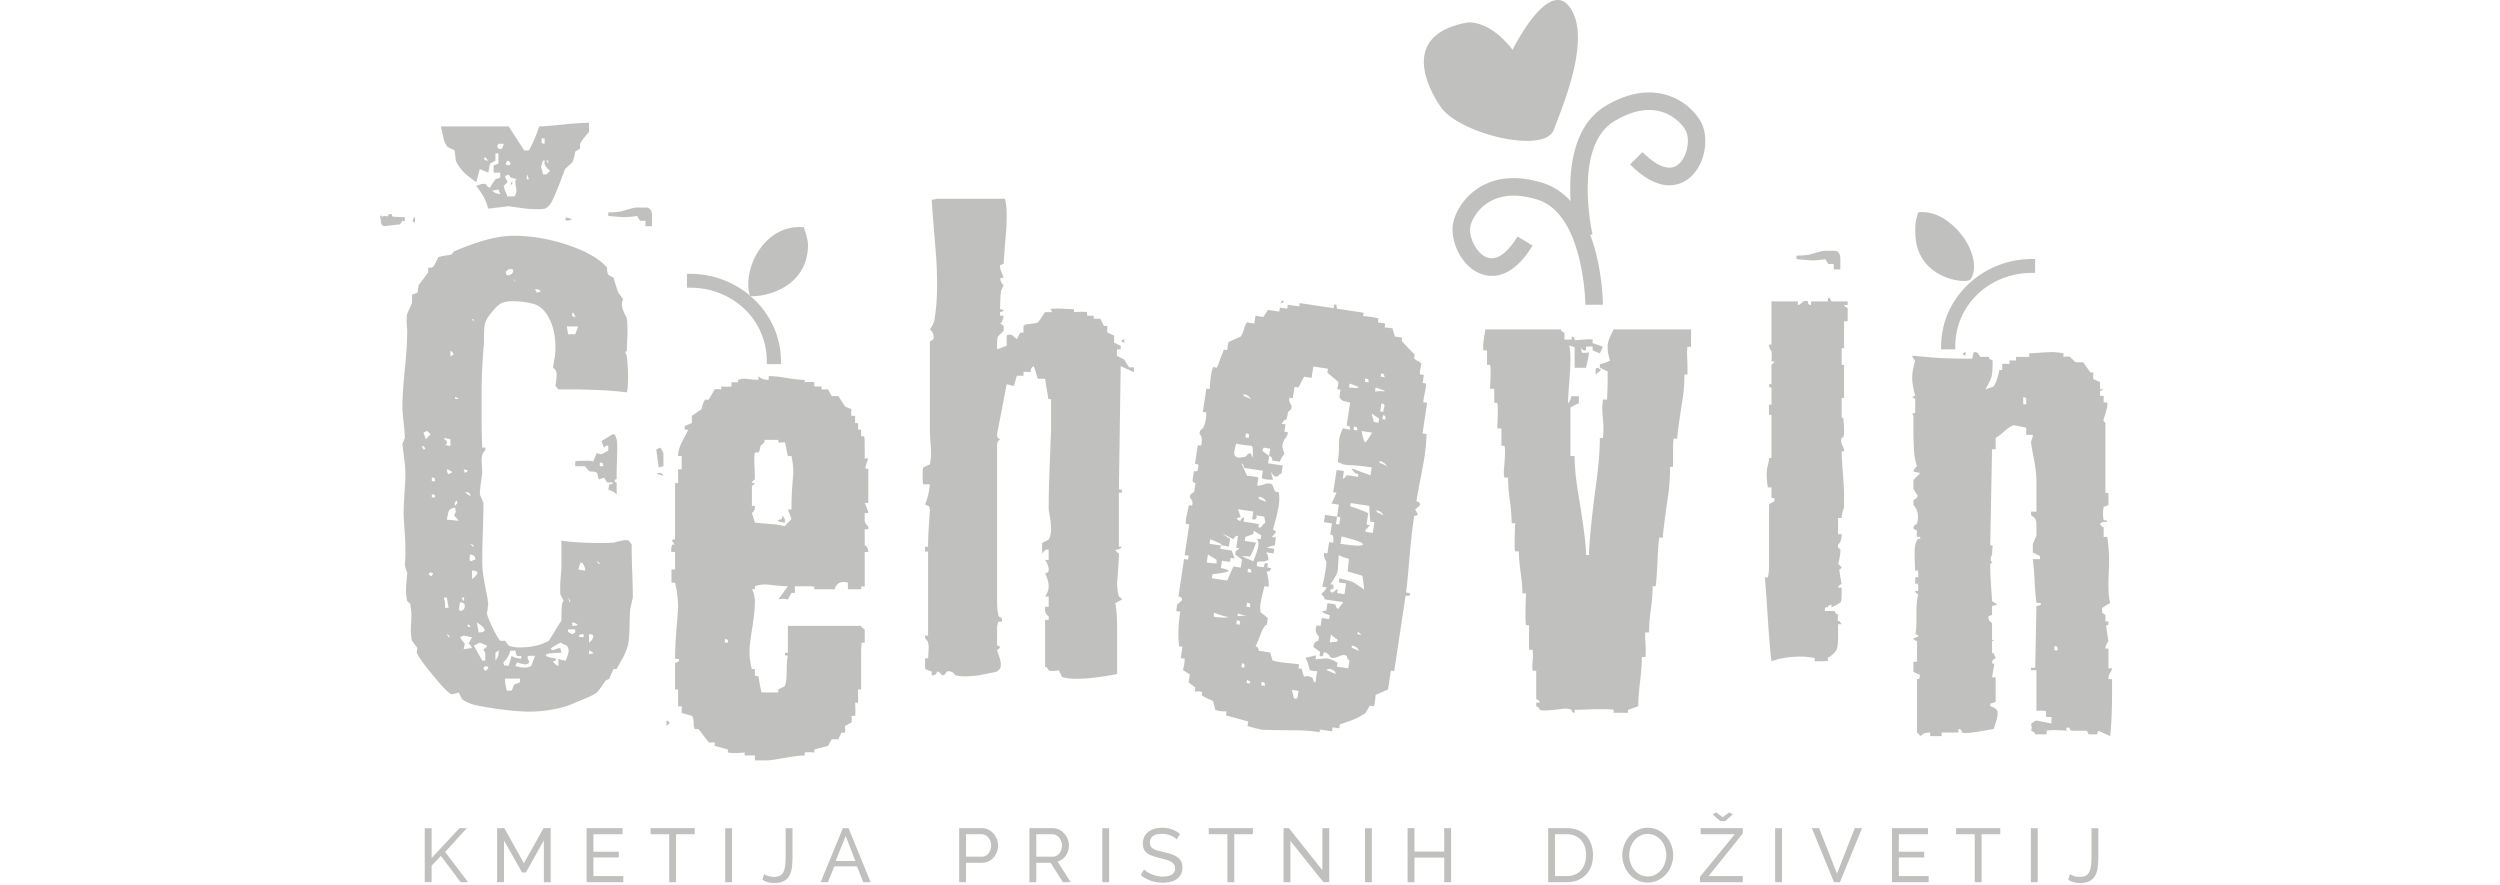 <svg width="240" viewBox="0 0 167 85" xmlns="http://www.w3.org/2000/svg" fill-rule="evenodd" clip-rule="evenodd" stroke-linejoin="round" stroke-miterlimit="2"><path d="M152.649 26.844s.855-.97-.08-3.069c-.65-1.459-2.647-3.681-4.924-3.384-.307.923-.289 1.477-.275 2.047.103 4.313 4.787 4.85 5.279 4.406M101.909 10.402s-5.193-6.854 2.479-8.247c2.4-.097 4.316 2.632 4.316 2.632s3.451-7.022 5.523-4.056c2.073 2.965-.703 9.415-1.566 11.736-.863 2.322-8.793.448-10.752-2.065M4.277 84.689v-5.181h.658v2.865l2.675-2.872h.708l-2.082 2.287 2.199 2.901h-.716l-1.885-2.521-.899.936v1.585h-.658zm11.433 0v-4.011l-1.725 3.076h-.372l-1.732-3.076v4.011h-.658v-5.188h.694l1.878 3.369 1.886-3.369h.687v5.188h-.658zm7.625-.584v.584h-3.522v-5.188h3.457v.585h-2.799v1.68h2.433v.549h-2.433v1.79h2.864zm6.858-4.019h-1.791v4.603h-.657v-4.603h-1.791v-.585h4.239v.585zm2.926-.578h.658v5.181h-.658v-5.181zm3.737 4.407c.097.068.229.129.395.183.165.053.353.08.562.08.249 0 .446-.044.592-.132a.83.83 0 00.333-.391c.075-.172.125-.386.15-.639.024-.253.036-.546.036-.877v-2.631h.658v2.631c.001.36-.017.72-.055 1.078-.027.289-.108.57-.241.829a1.314 1.314 0 01-.534.534c-.231.127-.544.19-.939.19-.438 0-.813-.107-1.125-.322l.168-.533zm5.425.774l2.134-5.188h.541l2.126 5.188h-.701l-.614-1.519h-2.178l-.606 1.519h-.702zm2.404-4.428l-.964 2.397h1.9l-.936-2.397zm10.895 4.428v-5.188h2.163c.229 0 .439.048.632.143.192.095.358.221.497.38.139.158.247.336.325.533.078.197.117.398.117.603 0 .422-.149.831-.42 1.155a1.515 1.515 0 01-.483.372 1.388 1.388 0 01-.624.139h-1.55v1.863h-.657zm.657-2.448h1.513a.806.806 0 00.65-.317c.078-.1.139-.216.183-.348.044-.134.067-.275.066-.416a1.165 1.165 0 00-.281-.767.903.903 0 00-.3-.227.839.839 0 00-.362-.08h-1.469v2.155zm6.088 2.448v-5.188h2.221c.229 0 .44.048.632.143.193.095.358.221.497.38.139.158.247.336.325.533.078.197.117.398.117.603.001.348-.102.689-.296.979-.094.135-.21.254-.343.351a1.367 1.367 0 01-.45.212l1.257 1.987h-.745l-1.184-1.863h-1.374v1.863h-.657zm.657-2.448h1.571c.137 0 .26-.029.369-.087a.887.887 0 00.282-.238c.078-.1.139-.215.182-.347.044-.131.066-.268.066-.409 0-.146-.025-.284-.077-.413a1.227 1.227 0 00-.204-.343.924.924 0 00-.3-.234.798.798 0 00-.362-.084h-1.527v2.155zm6.336-2.733h.658v5.181h-.658v-5.181zm7.153 1.082a1.051 1.051 0 00-.234-.197 2.26 2.26 0 00-1.177-.344c-.404 0-.7.076-.887.227a.754.754 0 00-.282.621.682.682 0 00.081.351c.061.1.148.182.252.237.114.066.257.123.427.172.171.049.373.1.607.153.268.059.51.126.727.201.217.076.402.17.555.282.154.112.271.248.351.409.08.161.121.358.121.592 0 .248-.049.464-.147.646-.097.183-.23.334-.398.454-.18.124-.382.213-.595.263a3.173 3.173 0 01-.746.084c-.399 0-.778-.062-1.136-.187a3.208 3.208 0 01-.976-.544l.315-.555c.078.082.179.165.303.248.124.083.265.157.424.223.158.066.328.119.511.161.183.041.374.062.574.062.37 0 .657-.066.862-.198.205-.131.307-.328.307-.591a.658.658 0 00-.099-.37.832.832 0 00-.288-.259 2.182 2.182 0 00-.472-.194c-.187-.056-.4-.113-.639-.171a6.657 6.657 0 01-.694-.205 1.904 1.904 0 01-.501-.263.999.999 0 01-.303-.373 1.237 1.237 0 01-.102-.526c0-.248.046-.467.138-.657a1.38 1.38 0 01.388-.483c.165-.131.363-.23.592-.296.229-.065.477-.098.745-.098.351 0 .667.053.95.16.283.108.533.251.753.432l-.307.533zm7.306-.504h-1.79v4.603h-.658v-4.603h-1.79v-.585h4.238v.585zm3.602.643v3.96h-.658v-5.188h.512l3.215 4.041v-4.034h.658v5.181h-.556l-3.171-3.96zm7.16-1.221h.658v5.181h-.658v-5.181zm8.264-.007v5.188h-.658v-2.36h-2.857v2.36h-.658v-5.188h.658v2.244h2.857v-2.244h.658zm9.321 5.188v-5.188h1.798c.414 0 .778.068 1.092.205.314.136.576.321.786.555.209.234.366.508.471.822.105.314.157.649.157 1.005 0 .395-.058.751-.175 1.071a2.31 2.31 0 01-.504.818 2.265 2.265 0 01-.793.526c-.31.124-.654.186-1.034.186h-1.798zm3.639-2.601c0-.292-.04-.561-.12-.807a1.656 1.656 0 00-.939-1.045c-.229-.1-.49-.15-.782-.15h-1.14v4.019h1.14c.297 0 .561-.051.793-.154.231-.102.423-.243.577-.423.153-.181.27-.394.351-.64.08-.246.12-.513.12-.8zm5.918 2.638c-.365 0-.698-.074-.997-.223a2.45 2.45 0 01-.771-.592 2.686 2.686 0 01-.497-.844 2.781 2.781 0 01-.176-.972c0-.346.063-.677.187-.993.124-.317.296-.597.515-.841.219-.243.479-.437.778-.581.3-.144.625-.215.976-.215.365 0 .696.076.994.23.297.153.553.354.767.603.214.248.38.529.497.844a2.73 2.73 0 01-.011 1.954 2.723 2.723 0 01-.512.837c-.217.241-.48.438-.774.577-.3.144-.625.216-.976.216zm-1.776-2.631c0 .263.043.518.128.764.086.246.206.464.362.654s.343.341.563.453c.219.112.463.168.73.168.278 0 .527-.06.746-.179.219-.119.405-.275.559-.468.153-.192.27-.41.351-.654a2.344 2.344 0 00-.008-1.501 2.01 2.01 0 00-.365-.651 1.818 1.818 0 00-.563-.449 1.528 1.528 0 00-.72-.168c-.277 0-.526.058-.745.175a1.803 1.803 0 00-.559.461c-.153.19-.272.406-.354.65a2.298 2.298 0 00-.125.745zm8.353-4.099l.621.46.621-.46.351.175-.738.658h-.468l-.738-.658.351-.175zm-1.564 6.182l3.347-4.092h-3.281v-.585h4.048v.512l-3.288 4.092h3.288v.584h-4.114v-.511zm7.22-4.67h.658v5.181h-.658v-5.181zm4.219-.007l1.717 4.363 1.71-4.363h.695l-2.12 5.188h-.57l-2.126-5.188h.694zm10.519 4.604v.584h-3.523v-5.188h3.457v.585h-2.799v1.68h2.433v.549h-2.433v1.79h2.865zm6.872-4.019h-1.791v4.603h-.657v-4.603h-1.791v-.585h4.239v.585zm2.94-.578h.658v5.181h-.658v-5.181zm3.752 4.407c.097.068.229.129.394.183.166.053.354.08.563.08.249 0 .446-.044.592-.132a.823.823 0 00.332-.391c.076-.172.126-.386.15-.639.025-.253.037-.546.037-.877v-2.631h.657v2.631c0 .395-.018.754-.054 1.078-.027.289-.108.57-.241.829a1.326 1.326 0 01-.534.534c-.231.127-.544.19-.939.19-.438 0-.814-.107-1.125-.322l.168-.533zM27.48 69.64v-.46c.189.038.287.114.287.23-.078.153-.174.23-.287.23m-.289-23.964c-.385-.114-.596-.172-.635-.172a.65.65 0 01.174-.115c.23 0 .383.096.461.287m0-.921l-.461.115-.23-1.728.403-.174.288.52v1.267zm-1.094-23.042h-.635v-.519h-.517l-.289-.46c-.5.077-.942.114-1.324.114l-1.44-.114v-.346c.574 0 1.016-.039 1.324-.115.116-.038.346-.106.692-.202.345-.095.554-.145.633-.145h1.095c.305.077.461.347.461.808v.979zm-4.609 23.042c-.078-.037-.115-.116-.115-.231 0-.076-.096-.114-.289-.114v.345h.404zm-.518 9.389c.037 0 .076-.019.114-.057-.153-.153-.25-.23-.288-.23l.174.287zm-.924 8.642c.118 0 .251-.019.405-.057-.037-.115-.172-.212-.405-.289v.346zm0-1.094c.27-.193.405-.406.405-.635 0-.114-.135-.173-.405-.173v.808zm-.517-.52V61c0-.116-.057-.154-.172-.116-.193.039-.289.097-.289.173 0 .079.153.115.461.115m.115-6.393c.039-.037.039-.135 0-.287-.115-.308-.211-.461-.287-.461-.078 0-.115-.02-.115-.059l-.231.691c.192.039.403.079.633.116m3.054-7.317c-.193-.191-.46-.344-.806-.462l.113-.517h.174c.115 0 .155-.058.115-.173h-.519l-.287-.461a4.316 4.316 0 01-.518.174c-.078-.385-.136-.596-.174-.634a.707.707 0 00-.402-.116.796.796 0 01-.348-.058l-.402-.46h-.922v-.461c.115-.038.365-.057.75-.057h.633c.076 0 .192.019.346.057l.345-.806c.153.077.309.115.461.115l.635-.347v-.46c-.078-.037-.174-.019-.289.058l-.115.114a4.205 4.205 0 01-.231-.633l1.037-.634h.231l.173.461c.038.116.057.404.057.865 0 .192-.009.595-.029 1.21-.014.384-.023.768-.028 1.152v.575c-.038.077-.097.097-.173.059v.229c.037.038.096.058.173.058v1.152zm-4.263 12.616c.152 0 .326-.018.518-.057-.039-.115-.211-.211-.518-.288v.345zm.287-29.724a.673.673 0 01-.115-.232.66.66 0 00-.172-.114v.346c.037 0 .152.039.346.114-.039-.038-.059-.075-.059-.114m0 30.07h-.689v.23c.037.039.172.115.402.23.152-.076.25-.133.287-.173v-.287zm-.517-2.594c0-.037.019-.075.056-.114a1.374 1.374 0 00-.228-.346l.172.46zm.806-26.498h-1.095l.117.749h.689l.289-.749zM17.916 61.98l-.633-.288c-.538.307-.846.499-.922.575a.828.828 0 00.23.173c.116-.075.192-.116.231-.116.191-.077.345-.115.461-.115l.115.461c-1 0-1.498.077-1.498.232 0 .113.365.229 1.096.345h-.174c.076.077.076.134 0 .172a.534.534 0 01-.231.058c.076.192.25.346.519.462v-.692c.307.115.538.172.691.172.191-.422.288-.749.288-.979 0-.116-.056-.269-.173-.46m-2.879-33.873c.115-.037.229-.076.345-.115 0-.153-.173-.231-.519-.231l.174.346zm-.174 34.851h-.633c-.115.078-.115.212 0 .404.115.192.057.327-.174.403-.113.039-.422-.02-.922-.172l-.172.346.461.114c.577.077.941.02 1.095-.173.151-.384.269-.691.345-.922M12.962 27.07c-.039-.153-.097-.232-.171-.232l.171.232zm-.461-.692c.231-.152.307-.306.231-.46-.039-.115-.174-.134-.403-.057-.23.115-.308.269-.23.461.037.115.172.133.402.056m.922 39.116v-.347h-1.441c0 .386.059.768.174 1.153h.461c.076-.154.115-.25.115-.288.076-.191.152-.308.23-.347.16-.04.314-.097.461-.171m.116-2.247v-.289c-.194.039-.328.039-.405 0-.037-.037-.076-.134-.113-.288 0-.038-.021-.114-.059-.23-.269.039-.421.039-.461 0a2.225 2.225 0 01-.691 1.153c.038.115.076.211.115.287.076 0 .211.019.404.059l.288-.981c.152.116.345.193.576.231.076 0 .191.019.346.058m-2.478.172c.077-.076.173-.249.288-.517 0-.155.02-.308.058-.462a1.355 1.355 0 00-.346.23v.749zm-.979.98c.191-.076.289-.211.289-.404a.669.669 0 01-.289-.056c-.116.114-.172.191-.172.229a.865.865 0 00.172.231m-.633-3.688c.383 0 .576-.075.576-.23 0-.114-.115-.269-.346-.46a2.959 2.959 0 01-.404-.288l.174.978zm.804 1.269l-.689-.288-.576.288.806 1.439h.288v-.749a1.332 1.332 0 01-.172-.346c.076-.037.172-.094.287-.172 0-.038.019-.095.056-.172m-1.437-6.395c.114-.077.191-.133.228-.174.192-.191.29-.325.29-.403 0-.151-.174-.229-.518-.229v.806zm.172-24.655c-.039-.038-.039-.116 0-.23 0-.039-.058-.059-.172-.059l.172.289zm0 21.601c0-.192-.115-.287-.346-.287l.346.287zm.115 1.211c.076-.269-.078-.442-.461-.52-.077.385-.077.598 0 .635h.346c-.078 0-.137-.019-.172-.059l.287-.056zm-.635 6.451h.174c0-.153-.096-.23-.287-.23l.113.23zm0-2.477l-.113-.346.113.346zm.174-10.08c.037-.269-.135-.404-.519-.404l.519.404zm-.519-2.247c.154-.039.25-.116.289-.231a5.069 5.069 0 01-.405-.116l.116.347m-.116 12.327c.039-.152.059-.249.059-.287-.039-.076-.115-.097-.231-.059.038.116.096.231.172.346m.809 4.493c-.156-.306-.27-.441-.348-.403l.348-.634A8.312 8.312 0 018.007 61a1.385 1.385 0 01-.344.172c.115.194.268.404.46.634l-.116.518.809-.115zm-.981-3.571c.192-.115.288-.268.288-.461 0-.229-.153-.347-.46-.347l-.115.635c.037.154.133.212.287.173m-.287-20.334a20.71 20.71 0 01-.345-.231v.231h.345zm-.232 9.734c-.113.155-.172.25-.172.289 0 .076.02.153.059.23.113-.154.191-.249.228-.288a12.424 12.424 0 00-.115-.231M6.74 34.212c.076-.037.174-.093.289-.172-.039-.192-.135-.306-.289-.345v.517zm-.172 26.96c.039 0 .076-.018.115-.056-.115-.155-.211-.232-.289-.232l.174.288zm.98-11.175l-.461-.519c.116-.191.172-.324.172-.402a1.051 1.051 0 01-.056-.347c-.387.039-.606.193-.664.462-.057.269-.106.5-.145.691l1.154.115zm-.98-4.493c.115-.038.23-.096.346-.173-.116-.116-.289-.211-.52-.289.039.308.096.462.174.462m0 12.846l-.174-.98h-.287l.115.46v.52h.346zm.172-15.554v-.634a22.03 22.03 0 01-.633-.114c.038.114.135.211.287.287v.288h-.172c.08.081.18.14.289.173h.229zM5.3 47.751c-.039-.039-.056-.096-.056-.173 0-.077-.098-.116-.289-.116v.289H5.3zm0-1.556c-.039-.037-.056-.116-.056-.231 0-.076-.098-.115-.289-.115v.346H5.3zm-.345 9.102c.077-.153.115-.249.115-.289a.515.515 0 01-.231-.057c-.115.039-.171.097-.171.173 0 .077.094.134.287.173m-.116-13.596l-.345-.344c-.116.076-.23.134-.346.172l.23.633.461-.461zm-.691 1.441c.116 0 .174-.02.174-.058-.039-.153-.154-.25-.346-.288l.172.346zm-.807-21.775l-.229-.116c.036-.23.114-.365.229-.403v.519zM24.253 57.37l-.23.98c-.039.231-.068.826-.088 1.785-.019.96-.085 1.623-.199 1.987-.118.37-.273.727-.463 1.067-.307.538-.498.884-.575 1.036h-.288c-.155.309-.287.616-.405.922a4.016 4.016 0 00-.402.231c-.346.537-.615.903-.807 1.094-.191.154-.49.316-.892.49-.403.172-.758.317-1.067.433-.613.308-1.334.537-2.16.69-.826.155-1.603.231-2.332.231-.461 0-.988-.03-1.585-.086a40.344 40.344 0 01-1.699-.201 37.407 37.407 0 01-1.699-.289c-.596-.116-1.105-.326-1.527-.635l-.287-.633c-.345.115-.578.174-.691.174-.232-.039-.799-.607-1.701-1.7-.903-1.095-1.432-1.815-1.584-2.16-.076-.078-.076-.269 0-.577l-.518-.69c-.078-.307-.115-.711-.115-1.21.032-.441.052-.883.059-1.325 0-.153-.041-.499-.118-1.036l-.287-.232a4.844 4.844 0 01-.115-.921c0-.346.02-.729.058-1.152.038-.423.057-.653.057-.692-.078-.153-.115-.249-.115-.288-.078-.23-.115-.403-.115-.519.037-.23.058-.595.058-1.094 0-.576-.021-1.161-.058-1.756-.039-.595-.078-1.201-.115-1.816 0-.537.029-1.267.086-2.189.058-.921.087-1.401.087-1.44 0-.576-.021-1.017-.058-1.325l-.231-1.901.231-.575c0-.306-.039-.807-.115-1.499-.079-.691-.116-1.171-.116-1.439 0-.922.077-2.132.231-3.63.152-1.497.23-2.745.23-3.744a11.473 11.473 0 01-.057-.98c0-.306.018-.518.057-.634l.461-1.037v-.805l.518-.173c.038-.231.076-.48.117-.749.305-.384.612-.786.92-1.21v-.461h.346c.115-.038.24-.201.375-.488.132-.289.22-.453.259-.491.153-.076.373-.134.662-.173.205-.02.408-.059.606-.116l.23-.287c.998-.423 1.881-.75 2.649-.98 1.152-.346 2.17-.519 3.055-.519 1.727 0 3.474.299 5.242.894 1.764.596 3.013 1.317 3.742 2.16 0 .308.039.539.117.691l.518.288c.152.577.307 1.058.461 1.441l.461.635a.782.782 0 00-.116.575c0 .153.057.365.172.634.078.193.174.384.289.576.037.229.059.614.059 1.151 0 .346-.012.691-.031 1.038-.019.345-.028.672-.028.979a.692.692 0 00-.174.115c.116.076.193.385.233.921.037.539.056 1 .056 1.384 0 .806-.039 1.324-.115 1.554a31.481 31.481 0 00-2.91-.23 89.678 89.678 0 00-1.871-.058H17.11l-.288-.345c.076-.5.115-.883.115-1.152 0-.23-.115-.422-.346-.576.039-.308.086-.606.145-.893.056-.288.086-.643.086-1.066 0-1.074-.201-2.007-.605-2.795-.403-.785-.942-1.256-1.612-1.411a8.503 8.503 0 00-1.873-.23c-.385 0-.711.049-.979.145-.269.096-.597.373-.98.835-.385.461-.615.826-.691 1.094-.078.269-.116.691-.116 1.268v.806c-.039.23-.056.403-.056.518a50.036 50.036 0 00-.174 4.206v2.563c0 .864.019 1.738.058 2.62h.288v.288c-.231.155-.346.482-.346.981.039.538.058.921.058 1.152 0 .038-.039.326-.115.863-.078.539-.115.942-.115 1.21l.346.807c0 .73-.02 1.671-.059 2.823a86.35 86.35 0 00-.057 2.88c0 .461.047.97.143 1.526.098.557.184 1.029.26 1.412.076.384.135.729.174 1.038-.039.267-.059.46-.059.575a1.656 1.656 0 00-.059.403c.04.232.223.683.549 1.354.326.673.567 1.086.721 1.239h.459l.347.461c.305.114.653.172 1.036.172.615 0 1.153-.058 1.615-.172a5.03 5.03 0 001.209-.461l1.209-1.96c0-.421.01-.835.029-1.237.018-.404.086-.606.201-.606l-.345-.69v-1.038l.115-1.496v-2.593c.461.077 1.037.134 1.728.172.692.039 1.344.056 1.958.056.691 0 1.171-.017 1.441-.056.145-.066.302-.106.461-.116.422-.114.71-.133.864-.056l.288.345c0 .769.018 1.67.058 2.707.036 1.037.057 1.844.057 2.419M2.363 20.848v.346c-.039.04-.115.04-.231 0l-.23.345-1.555.174c-.193-.077-.289-.268-.289-.576 0-.191.096-.326.289-.403.922.077 1.592.114 2.016.114m46.511 29.327l-.117.346.117-.346m-10.023 0c-.424-.037-.655-.115-.692-.229a4.73 4.73 0 01.402-.117c0-.191.04-.289.116-.289a.704.704 0 00.174.289v.346zm.632-.346l-.345-.922h.345c0-.766.02-1.42.057-1.958.039-.537.078-1.037.117-1.499 0-.575-.058-1.131-.174-1.67h-.345a10.437 10.437 0 01-.116-.518 6.487 6.487 0 00-.171-.806c-.346.038-.557.038-.635 0v-.23h-1.324v.23c-.155.115-.288.25-.403.404 0 .192-.058.384-.174.576h-.345c-.039.192-.057.499-.057.921.037.769.057 1.325.057 1.671a.512.512 0 00-.288.345h.288c-.039.078-.135.173-.288.287v1.903h.288c.037.268-.057.499-.288.691l.288.921c.843.076 1.412.125 1.699.144a8.02 8.02 0 011.182.202c.076-.116.287-.346.632-.692m-6.105 11.867v-.115c.037-.154-.059-.23-.289-.23v.345h.289zm13.478-8.699h-.343v3.28c-.048.04-.141.04-.278 0-.047.04-.068.137-.068.292h-1.268v-.634c-.539-.152-.921-.037-1.152.345-.039.041-.078.136-.117.289h-1.957v-.24c-.115-.031-.326-.049-.633-.049h-1.211c-.039.08-.039.289 0 .635h-.346l-.345.633c-.422-.076-.731-.076-.922 0l.922-1.268c-.268 0-.682-.028-1.239-.085a29.566 29.566 0 00-.892-.086 2.978 2.978 0 00-1.037.171v.289h-.288c.192.346.288.768.288 1.268 0 .537-.086 1.363-.26 2.477-.172 1.113-.259 1.823-.259 2.132 0 .691.077 1.286.231 1.785h.288v.633l.345.058c.077.538.174 1.057.289 1.556h1.612v-.288l.345-.173c.04 0 .135-.058.29-.173.115-.268.171-.749.171-1.44 0-.692.039-1.172.116-1.44a1.874 1.874 0 00-.287-.059v-.23h.287v-2.591h7.029c0 .076.115.192.346.345v1.267h-.289c-.039.231-.057.576-.057 1.038v3.456h-.289v1.266h-.287c.037.576.037 1 0 1.268h-.346c.037.308.037.517 0 .635l-.635.344c.039.269.039.482 0 .634h-.345l-.287.634h-.634l-.347.634-1.324.345v.288c-.424-.038-.731-.038-.922 0v.289c-.423 0-1.076.079-1.959.237-.883.159-1.459.237-1.727.237H35.97v-.474h-.981v-.289c-.728.078-1.265.078-1.611 0v-.288l-1.268-.345v-.345c-.345.037-.537.037-.576 0l-.98-1.269h-.346c-.076-.114-.113-.288-.113-.517 0-.383-.059-.634-.174-.75l-.979-.287v-.634h-.345V66.19h-.289v-2.535c.192-.076.308-.134.345-.173.078-.077.059-.153-.056-.23h-.289c0-.768.032-1.556.095-2.362.065-.806.129-1.632.194-2.477 0-.843-.097-1.671-.289-2.478h-.345v-1.266h.345v-1.672h-.345c-.038-.113-.038-.265 0-.457.038-.265.153-.342.345-.227-.192-.228-.288-.381-.288-.458.077-.037.173-.076.288-.114v-5.368h.289v-1.324h.345V43.78h-.345c0-.421.134-.892.403-1.411.269-.517.461-.893.575-1.123h-.346v-.345l.692-.289v-.691l.922-.633c.076-.384.192-.692.345-.922h.346l.576-.98c.077-.037.288-.037.634 0v-.287c.423.038.749.038.98 0v-.404h.632v-.23a1.98 1.98 0 01.633-.116c.615.078 1.057.116 1.326.116v-.359c.219.239.543.359.979.359v-.359c.461 0 1.037.059 1.728.178.692.122 1.268.181 1.729.181v.23c.461-.038.768-.038.922 0v.404h.691v.287h.633l.347.635h.634l.632.978c.039.039.155.098.346.173.037 0 .135.04.289.116-.039.308-.039.518 0 .633h.346v.691h.287v.634h.289v.634h.287c.039.149.059.412.059.785v1.346h.343c-.191.506-.287.818-.287.935.076.04.172.058.287.058v3.271h-.343c.228.537.343.864.343.979h-.343v.748a.71.71 0 00.343.519v.289h-.343v1.514c.228.15.343.374.343.673m24.577-20.094a2.49 2.49 0 01-.289-.116c.039-.115.135-.191.289-.231v.347zm.922 2.822l-1.268-.575-.174 11.808c.155.038.25.057.29.057v.289h-.29v5.185h.29c-.116.192-.327.287-.633.287.075.155.191.27.343.347 0 .384-.017.825-.056 1.324-.039.499-.078.999-.115 1.498 0 .46.056.903.171 1.324.194.116.29.212.29.287l-.633.348c.067.384.113.768.136 1.151.024.384.036.865.036 1.441v4.205c-.309.077-.873.173-1.7.287-.826.116-1.566.174-2.218.174-.577 0-1.037-.058-1.381-.174l-.289-.633c-.461.076-.787.076-.981 0-.076-.191-.191-.306-.344-.346v-4.493h.344v-.345c-.267-.153-.383-.462-.344-.921h.344v-.981h-.344c.231-.345.344-.672.344-.978 0-.346-.113-.769-.344-1.269.231 0 .344-.114.344-.345 0-.152-.049-.345-.146-.577a2.864 2.864 0 00-.198-.344h.344v-.98c-.152-.038-.267-.019-.344.058l-.289.289v-.981l.633-.346c.155-.306.233-.632.233-.978 0-.307-.028-.625-.078-.951-.051-.326-.104-.642-.155-.95 0-1.154.028-2.39.078-3.715l.155-4.004v-2.88h-.262a664.58 664.58 0 01-.315-1.959h-.709c-.171-.614-.3-1.017-.386-1.209-.192.114-.287.268-.287.459v.116c-.346-.038-.577-.038-.692 0v.346h-.635l-.287.978a4.415 4.415 0 01-.691-.171c-.309 1.612-.615 3.208-.922 4.78 0 .193.031.327.096.404l.191.114c-.191.117-.287.309-.287.578v15.091c0 .461.051.903.154 1.326.067.039.135.077.205.114.106.078.139.213.102.404h-.346l-.115.461v1.785l.287.173c0 .078-.095.174-.287.289 0 .037.076.278.231.72.152.441.171.797.056 1.065l-.287.288c-.5.116-1.019.222-1.556.318a8.486 8.486 0 01-1.44.142c-.461 0-.807-.037-1.037-.114-.039-.038-.057-.077-.057-.115-.23-.231-.48-.307-.75-.231-.114.269-.268.384-.46.346-.154-.23-.307-.346-.462-.346a.44.44 0 00-.056.174.434.434 0 01-.461.172v-.346c-.346-.115-.557-.211-.635-.288v-.98h.289c.031-.364.05-.729.057-1.094 0-.384-.114-.651-.346-.806v-.289h.289v-8.064h-.289v-.46h.289c0-.566.02-1.141.057-1.724l.115-1.723c0-.265-.037-.415-.115-.453a1.524 1.524 0 01-.346-.17c.232-.529.385-1.167.461-1.921h-.633c-.037-.077-.058-.272-.058-.581v-.466c0-.309.021-.502.058-.58l.633-.29c.078-.388.115-.738.115-1.045 0-.234-.018-.601-.056-1.105-.039-.502-.059-.87-.059-1.103v-8.539l.348-.233c.037-.455-.078-.759-.348-.913.309-.458.463-.838.463-1.143.152-.875.228-1.884.228-3.028 0-1.14-.038-2.188-.115-3.14-.267-3.274-.402-4.988-.402-5.141.152-.037.25-.057.289-.057a.99.99 0 00.228-.057h6.511c.114.423.173.921.173 1.498 0 .653-.02 1.208-.059 1.67-.154 1.843-.228 2.861-.228 3.054l-.348.172c-.038.193.078.576.348 1.153l-.348.114c.078.346.194.557.348.635l-.174.345c-.078.154-.127.461-.144.921-.017.345-.027.691-.03 1.037.231.039.348.097.348.173l-.348.116v.345h.348l-.174.633a.448.448 0 01-.174.058c.115.116.231.212.348.289v.46c-.31.308-.483.48-.52.519-.078.076-.115.327-.115.749v.517c.307-.113.613-.23.922-.345v-.978a.515.515 0 01.575 0c.116.115.249.229.403.344l.174-.344c0-.038.057-.134.172-.288h.289v-.634c.121-.116.334-.182.639-.202.307-.019.56-.067.764-.145l.671-.978h.692l-.174-.289c.153-.037.424-.057.807-.057.691.038 1.172.057 1.441.057v.289c.611-.04 1.035-.04 1.266 0v.345h.634v.288h.633l.346.692h.346c-.039.345-.039.556 0 .634l.633.288v.691l.634.287v.345h-.345c-.039.308-.039.519 0 .635l.691.345c.152.27.307.519.461.749h.461v.461zm21.848 25.224l-.345-.312-.039.254.384.058zm2.12-11.462c-.133-.28-.369-.447-.709-.498.02.075.053.146.099.21.085.014.288.108.61.288m-2.351 12.999c-.17-.331-.407-.497-.71-.501-.013.087-.002.154.034.203.121.062.345.16.676.298m2.671-17.729c-.175-.287-.412-.454-.71-.498-.012.084-.001.152.037.201.127.018.351.12.673.297m-.111-4.467c-.037-.048-.049-.115-.035-.201.018-.128-.059-.205-.227-.231l-.058.384.32.048zm-.213-.753c-.032-.091-.01-.238.067-.446.072-.207-.018-.33-.274-.369l-.115.767.322.048zm.17-3.312c-.08-.054-.115-.104-.109-.146.019-.129-.078-.208-.291-.242l-.047.321.447.067zm-.656 4.352l.058-.383-.709-.5.203.817.448.066zm-.332-2.995c.351-.033.594-.042.723-.023.041.007.13-.002.265-.025-.308-.12-.619-.232-.932-.336l-.056.384zm-3.762 27.12c-.047-.27-.262-.433-.646-.49-.092.031-.184.059-.274.088.078.058.383.191.92.402m.172-3.313c-.166-.067-.379-.23-.646-.49l-.114.769c.395-.029.639-.058.731-.087.008-.041.017-.105.029-.192m3.375-10.226l.154-1.022-.384-.058c-.057-.489-.09-.995-.098-1.522l-1.793-.269-.047.319c.627.183 1.203.401 1.732.654l-.162 1.088.319.048c-.16.195-.242.314-.25.358-.043-.009-.085-.015-.127-.021l-.049.319.705.106zm-.055-9.629c-.341-.052-.683-.104-1.023-.153.045.267.113.541.203.815-.006.043.045.137.154.284.041.007.264-.308.666-.946m-3.049 10.668c1.409.212 2.125.234 2.151.062.027-.169-.656-.425-2.045-.767l-.106.705zm2.731-15.494c-.039-.049-.05-.114-.035-.201.012-.086-.09-.145-.303-.177l-.049.319.387.059zm-.447 19.895c-.092-.842-.157-1.288-.192-1.337-.461-.13-.921-.265-1.379-.404.008-.348.036-.67.081-.97.025-.171.015-.258-.026-.266-.213-.031-.525-.145-.932-.337-.032.497-.063.995-.093 1.493-.039.254-.28.699-.723 1.33.176-.016.281 0 .318.049a.732.732 0 00.016.329c-.227.054-.346.122-.357.208.064.141.166.199.3.176.202-.187.349-.297.442-.326l-.057.383.703.107.155-1.025-.704-.106.059-.383c.717.153 1.176.287 1.377.404.121.062.459.289 1.012.675m-.643-15.282a.452.452 0 01-.035-.202c.012-.084-.088-.142-.301-.176l-.047.321.383.057zm-.82-4.116c.431.022.691.038.777.052l.148-.109a12.73 12.73 0 00-.867-.326l-.058.383zm-4.846 29.117l-.641-.097.206.816c.207.077.322.027.348-.144l.087-.575m-3.201-.483a.514.514 0 01-.035-.201c.013-.085-.086-.143-.299-.175l-.049.319.383.057zm-1.471-.221l.03-.191a2.658 2.658 0 01-.301-.176l-.049.319.32.048zm-.492-1.514c-.037-.049-.051-.095-.045-.136.068-.165-.004-.265-.217-.297l-.058.384.32.049zm.547-5.808c-.035-.049-.043-.137-.025-.267.013-.083-.086-.143-.299-.176l-.057.386.381.057zm.109-3.323c-.037-.047-.047-.115-.034-.201.013-.084-.089-.145-.302-.176l-.048.32.384.057zm1.415-6.79c-.132-.281-.368-.448-.708-.499-.015.086-.023.149-.029.193.12.061.367.163.737.306m-2.561 11.789l.049-.321a.71.71 0 00-.311-.111l-.057.384.319.048zm-.203-.817c.353-.033.594-.041.722-.021.043.005.129.019.256.039a16.825 16.825 0 01-.939-.274l-.039.256zm4.369-30.301c.037.051.072.101.109.148-.043-.006-.16.042-.349.145.074-.207.154-.306.24-.293m-2.145 22.913l.059-.384a5.898 5.898 0 01-.719-.435l-.049.319-.761.28-.058.383 1.088.165c-.151.468-.351.92-.597 1.347a4.807 4.807 0 00-.777-.05l1.103.495c.272-.659.432-1.134.477-1.434.053-.34.002-.589-.149-.743l.383.057zm.213-1.408l.223-.163c.012-.085-.024-.286-.108-.604l-.767-.117c.072.101.08.189.025.267-.111.157-.246.183-.402.07l.105-.704-1.472-.222.277.762c-.268.048-.406.093-.412.134.115.105.234.188.355.249.131-.283.256-.396.379-.335l-.058.383 1.472.223-.048.321c.162.067.306-.021.431-.264m-1.365-8.321l.049-.32a.74.74 0 00-.311-.113l-.056.384.318.049zm9.562 22.125l.115-.77c-.128-.019-.216-.164-.261-.43-.201-.118-.455-.103-.762.049-.306.148-.562.187-.769.113-.073-.099-.127-.172-.162-.222-.189-.203-.35-.293-.485-.269-.047.036-.082.119-.101.246-.02.128-.133.156-.338.08l.056-.384c-.394-.276-.611-.441-.646-.491.006-.041.047-.166.123-.373.006-.042.125-.114.357-.209l.057-.382c-.303-.31-.379-.668-.228-1.083l.384.057c.037-.254.076-.512.115-.768l.704.106.058-.383c-.42-.106-.664-.231-.73-.372l.404-.07.106-.705.769.116c.045.27.133.413.262.432.16-.192.322-.409.489-.646-.599-.091-1.194-.179-1.792-.269-.047-.27-.155-.417-.326-.442.111-.158.191-.255.242-.291.207-.229.293-.371.258-.42l-.385-.057c.158-.763.269-1.334.326-1.718.051-.342.065-.58.041-.714-.174-.288-.242-.56-.203-.817l.319.048.164-1.087.384.058c.057-.384.03-.626-.086-.734-.043-.006-.107-.017-.193-.028l.166-1.087-.769-.117.105-.703 1.154.173-.107.703.32.048.106-.703-.319-.048.174-1.152-.705-.105.484-1.04-.32-.048.318-2.114c.391.018.624.051.705.106l-.107.705c.135-.024.26-.135.379-.336l1.088.164.037-.257a1.865 1.865 0 01-.309-.111 2.142 2.142 0 01-.283-.304c-.035-.05-.051-.097-.043-.139l1.797.665.115-.768a22.51 22.51 0 00-1.156-.143 22.702 22.702 0 00-1.167-.078l-.446-.065c-.201-.118-.365-.187-.494-.206.07-.47.109-.868.115-1.194.004-.327.012-.663.021-1.01.039-.257.159-.609.356-1.061.42.109.654.144.703.107a.605.605 0 01-.025-.267 1.1 1.1 0 01-.311-.111l.328-2.175a5.047 5.047 0 00-.629-.162.812.812 0 01-.4-.388l.107-.703-.322-.049c.095-.334.13-.568.107-.704l-1.046-.876.058-.386-1.408-.211-.163 1.087-.706-.106c-.049.037-.231.381-.545 1.031l-.385-.058c-.058.383-.113.748-.166 1.087l-.318-.047c-.082.249-.01.5.213.751l-.057.385c-.19.103-.295.216-.314.346a3.367 3.367 0 01-.161.63.486.486 0 01-.203.035c-.006.043-.088.162-.248.355l.383.057-.105.704.32.049c.021.134-.022.28-.131.438-.008.043-.064.122-.168.237-.18.323-.242.597-.189.822.052.228.109.432.17.615-.149.11-.293.349-.436.72l-.705-.105c-.035-.05-.049-.118-.035-.203.013-.085-.084-.166-.289-.241l.105-.704-.64-.096a1.017 1.017 0 00-.112.311l.647.489-.108.705 1.409.211-.116.769a.69.69 0 00-.211.099.737.737 0 01-.158.172c-.14.069-.287.023-.437-.131l-.219-.294.215.752c-.526.009-.889-.046-1.09-.164l.107-.704-1.791-.269c-.049-.27-.134-.413-.263-.434l.541 1.195c.475.028.838.083 1.088.164l-.116.768c.128.019.284 0 .467-.06.042.006.135-.023.275-.09.409-.112.663-.052.758.179.059.183.141.371.242.561l.321.048c.076.362.084.756.019 1.18-.066.428-.15.84-.252 1.239l-.306 1.166c.078.053.177.115.3.175-.013.086-.15.261-.408.529l.385.057-.115.768c-.312.041-.563.111-.752.215l.703.104-.067.449-.704-.107c.066.142.117.237.154.286.021.135.045.268.068.403a.936.936 0 01-.486.189c-.305-.003-.504.012-.596.04l-.056.386c.334.094.568.128.703.105l.029-.192c.025-.17.141-.218.35-.145l-.059.385.385.059a3.034 3.034 0 01-.178.3 1.065 1.065 0 00-.264.025c.164.636.223 1.124.172 1.466l-.385-.058c-.203.756-.33 1.326-.388 1.709-.038.261-.034.527.012.787l.701.563-.096.64c-.178.017-.393.357-.645 1.018-.253.659-.404 1.008-.453 1.043.17.024.28.174.328.441.34.053.704.108 1.086.164l.216.752c.206.078.523.144.95.209.774.075 1.309.132 1.61.178l-.059.386.32.047c.047.268.12.519.215.751.231-.095.508-.053.83.126.049.268.135.412.264.43l.164-1.086c-.349-.008-.582-.045-.705-.105l-.213-.752-.199-.424c.453-.107.791-.185 1.018-.24l-.057.385c.707-.067 1.082-.099 1.127-.09.213.029.539.166.984.408l-.058.385c.341.052.704.105 1.089.164m-12.933-4.961c.342.052.685.081 1.035.09.084.013.219-.01.402-.07l-.32-.046a9.192 9.192 0 01-1.061-.359l-.056.385zm3.603-20.861c-.175-.288-.412-.454-.711-.497-.013.084-.002.152.036.2.127.019.351.117.675.297m.203 5.594c-.041-.31-.05-.53-.031-.658-.006-.263-.047-.421-.125-.477-.732-.068-1.22-.14-1.472-.221a5.95 5.95 0 00-.18.757c-.051.341.072.536.373.58.127.019.369-.01.73-.087.118-.199.266-.308.444-.326.065.142.152.285.261.432M80.3 53.749l-.84-.519-.114.769c.469.069.792.097.969.08a.71.71 0 01-.015-.33m2.31.74l.115-.767-.646-.491.049-.32c.097-.071.221-.162.367-.272l-.32-.048.174-1.151c-.17-.026-.318.083-.442.325l-1.031-.546c.232.209.469.375.711.498l-.115.767c-.463-.11-.719-.149-.768-.114.006-.043.033-.082.082-.119a29.356 29.356 0 00-1.102-.493l-.068.448 1.088.164-.049.319c.342.052.703.108 1.088.164l.279.763-.384-.06-.059.386-.768-.115-.105.703c.255.039.506.119.748.244-.014.086-.23.161-.656.228-.426.067-.727.108-.903.126l-.056.384 1.47.221.596-1.35.705.106zm16.254 2.449c-.014.088-.025.173-.039.258a2.836 2.836 0 00-.391.006l-1.09 7.232-.322-.048-.269 1.792-1.194.54c-.043.561-.097.923-.164 1.088l-.384-.058-.436.72c-.387.247-.73.435-1.033.564-.304.13-.776.298-1.418.507l-.059.384c-.215-.034-.427-.065-.64-.098l-.058.385-1.151-.175-.039.257a14.916 14.916 0 00-2.068-.181c-2.136-.016-3.29-.037-3.46-.061-.256-.039-.718-.154-1.386-.342l.066-.447-2.137-.585.057-.384c-.525.009-.888-.047-1.088-.164l-.203-.817c-.201-.117-.346-.183-.428-.195a8.122 8.122 0 01-.668-.362l.039-.256c-.031-.092-.154-.132-.375-.122-.041-.007-.152 0-.328.015l.057-.382-.646-.493.116-.765-.658-.426c.121-.507.176-.869.166-1.09l-.383-.057.165-1.088-.322-.049c-.114-.977-.079-2.083.109-3.321l-.385-.058.096-.641c.148-.108.298-.237.453-.389.031-.214-.081-.339-.336-.378l.539-3.585.385.058.058-.382-.385-.059.444-2.944-.319-.048c-.025-.135-.013-.351.032-.651.119-.505.199-.885.238-1.141l.318.047c.094-.333.024-.585-.213-.752l.049-.319c.239-.139.364-.249.377-.336l.115-.767c-.214-.034-.302-.155-.269-.369.037-.256.076-.513.115-.767.084.012.193.006.328-.018.082-.249.114-.46.097-.639l-.319-.048.269-1.793.32.049c.125-.549.075-.926-.155-1.137l.048-.318c.281-.132.463-.476.547-1.031.045-.299.058-.536.043-.715l-.32-.048.337-2.238.32.047c.061-.994.168-1.699.317-2.112l.386.058c.218-.577.434-1.156.653-1.733l.321.047.117-.766 1.193-.542c.109-.157.211-.393.303-.707.09-.314.187-.529.293-.644l.704.106.116-.767c.377.1.633.138.766.116l.427-.656c.512.077.874.132 1.088.163l.059-.383.703.107.058-.384c.341.051.704.105 1.089.164l.048-.322 3.264.492.027-.191c-.023-.135.053-.189.222-.163.024.134.047.269.069.404l2.561.386-.049.32c.647.053 1.137.127 1.473.221l-.057.383.703.107-.058.383c.433.024.689.063.769.116l.213.753.705.106-.049.32c.411.455.827.889 1.244 1.3l-.058.385c.115.103.254.191.42.259.041.005.138.086.291.239-.12.506-.172.848-.154 1.025l.384.057-.117.769.32.048c.024.134-.002.371-.074.708-.072.339-.137.699-.195 1.083l.383.06-.444 2.942.384.058a16.84 16.84 0 01-.198 2.196c-.071.469-.201 1.18-.389 2.135-.144.709-.272 1.42-.386 2.135.255.038.367.165.335.377a3.74 3.74 0 01-.453.39c.176.288.258.476.244.56a3.026 3.026 0 00-.339.078c-.168 1.112-.323 2.507-.467 4.185-.145 1.682-.248 2.735-.313 3.161l.383.056zm18.049-21.632c.08.08.179.139.287.174-.039.077-.211.23-.519.461v-.404c0-.153.078-.231.232-.231m8.928-2.016h-.344c-.041.271-.049.59-.031.957.019.368.031.726.031 1.073v.636h-.289c0 .814-.059 1.587-.174 2.322-.346 2.204-.517 3.479-.517 3.826h-.346a5.908 5.908 0 00-.059.691v2.017h-.287c0 .96-.057 1.843-.172 2.65-.347 2.42-.519 3.801-.519 4.147h-.346c-.078.538-.135 1.316-.172 2.333-.041 1.017-.098 1.796-.174 2.333h-.287c0 .654-.058 1.402-.173 2.247a16.365 16.365 0 00-.174 2.189h-.344c-.039.154-.039.499 0 1.036.037.539.037.98 0 1.327h-.346c0 .613-.059 1.402-.174 2.361-.114.96-.172 1.748-.172 2.362l-.98.346v.287h-1.383v-.287a3.687 3.687 0 00-.719-.059h-.662c-.5 0-.941.01-1.324.03-.385.019-.731.029-1.039.029v.287c-.191 0-.287-.097-.287-.287-.154-.076-.404-.116-.749-.116-.807.116-1.403.174-1.786.174a1.773 1.773 0 01-.518-.058c-.078-.192-.193-.308-.346-.346v-.347h.346c-.039-.152-.154-.267-.346-.345v-2.707h-.345c-.039-.23-.039-.556 0-.981a4.84 4.84 0 000-1.035h-.346v-2.363h-.287c-.041-.192-.059-.479-.059-.863 0-.729.018-1.459.059-2.19h-.348c0-.537-.056-1.209-.172-2.015-.115-.807-.172-1.478-.172-2.016h-.346a1.106 1.106 0 01-.058-.346V52.3c0-.691.02-1.382.058-2.074h-.347c0-.613-.057-1.343-.172-2.188a16.544 16.544 0 01-.172-2.189h-.347a1.135 1.135 0 01-.057-.346v-.288c.076-.845.115-1.459.115-1.844 0-.268-.019-.461-.058-.576h-.287v-1.67h-.403c.037-.818.057-1.423.057-1.814 0-.273-.02-.486-.057-.642h-.288v-1.345h-.403c.037-.712.056-1.237.056-1.575 0-.336-.019-.58-.056-.729h-.289v-1.383h-.346a3.454 3.454 0 01.029-.979c.057-.383.106-.731.145-1.038h7.258c.037.147.153.255.345.328v.651h.692v-.287c.191 0 .287.113.287.346.154 0 .441-.02.865-.059.422-.038.709-.038.863 0v.346c.614.192.942.307.981.345l-.289.634-.692-.287v-.347c-.076-.038-.287-.038-.632 0v.347c-.194 0-.328-.039-.405-.116-.037-.076-.077-.152-.115-.231l.115.55c.077.042.307.042.692 0-.069.493-.165.983-.287 1.466h-1.096v-1.961a2.142 2.142 0 00-.287-.114.962.962 0 01-.231-.056c.077.308.116.73.116 1.268s-.039 1.306-.116 2.304c-.078.998-.115 1.652-.115 1.958.115-.076.231-.306.346-.69.422.039.652.039.691 0v.69l-.806.404v4.666h.402c0 1.037.115 2.247.348 3.629.498 2.958.748 4.917.748 5.877h.287c0-1.115.23-3.419.691-6.913.231-1.729.346-3.169.346-4.322h.289c.037-.191.057-.498.057-.921 0-.231-.02-.576-.057-1.036a13.318 13.318 0 01-.059-1.037c.039-.308.059-.539.059-.691h.402c.038-.808.057-1.421.057-1.844v-.865l-.748-.346v-.339c.346-.077.672-.19.98-.341-.154-.491-.232-.925-.232-1.304 0-.303.066-.606.203-.909.133-.302.258-.566.373-.793h7.432v1.67zm15.035-2.457h-.346v2.593h-.23v1.613h.23v3.168h-.23v1.901h.154c.049.46.076.864.076 1.209 0 .231-.027.461-.076.692h-.115c-.104.078-.117.288-.039.634.152.229.23.46.23.691h-.23c0 .423.037 1.114.115 2.073.076.961.115 1.691.115 2.19v1.093c-.154.461-.23.807-.23 1.038h-.346v1.555h.346c0 .5-.115.826-.346.98v.287c.066.071.144.13.231.174 0 .422-.079.902-.231 1.439.192.115.307.231.346.346a.96.96 0 01-.231.174c.116.806.192 1.265.231 1.38-.194.08-.309.194-.346.347h.346c0 .807-.02 1.248-.057 1.325-.04.115-.346.307-.924.577v-.29c-.154.079-.25.117-.287.117a.443.443 0 00-.058.173c-.192-.038-.287 0-.287.115v.23h.921c.077.193.192.309.346.345-.039.347-.039.559 0 .634h.172c0 .039.059.134.174.288h-.346v1.21c0 .576-.039.96-.115 1.152-.115.308-.402.596-.865.863v.289a3.622 3.622 0 01-.633.043h-.633v-.319c-.539-.085-.961-.128-1.268-.128-1.115 0-2.074.149-2.88.447-.116-.925-.241-2.422-.373-4.488-.137-2.065-.223-3.252-.26-3.562h.287c.076-.346.115-.7.115-1.066v-5.963l.518-.288v-.287a.618.618 0 01-.287-.058v-.98h-.346a7.813 7.813 0 01-.115-1.267c0-.267.039-.556.115-.864.076-.305.115-.536.115-.691h.231v-4.148h-.231v-.98h.231v-1.611a.803.803 0 00-.192-.058.94.94 0 01-.039-.288h.231v-1.843c.191-.192.287-.308.287-.347h-.287c.037-.461.037-.786 0-.978a.987.987 0 01-.231-.634h.231v-4.148h2.535v.346c.115 0 .248-.077.402-.231.154-.151.347-.193.576-.115v.172c.039.116.135.174.289.174v-.346h1.612v-.23c0-.077.058-.115.173-.115.038.115.096.23.172.345h1.557v.346h-.346c.037.115.153.211.346.287v1.268z" fill="#C0C0BF" fill-rule="nonzero"/><path d="M151.128 25.429v-.519c-.039-.114-.135-.172-.289-.172v.691h.289z" fill="#C0C0BF" fill-rule="nonzero"/><path fill="#C0C0BF" d="M149.716 22.47h.287v.346h-.287z"/><path d="M161.071 62.43c-.039-.038-.057-.116-.057-.23 0-.116-.097-.172-.289-.172v.402h.346zm-3.053-23.619v-.519c-.039-.114-.135-.173-.289-.173v.692h.289zm-5.818-4.666a2.245 2.245 0 01-.288-.115c.038-.115.134-.192.288-.23v.345zm14.056 31.05v1.555c0 1.346-.058 2.651-.173 3.917l-1.153-.517-.115.344h-.806l-.172-.344h-1.498c-.079-.077-.116-.134-.116-.172-.039-.116-.154-.154-.345-.116v.288a18.112 18.112 0 00-1.21-.059c-.308 0-.538.02-.692.059v.344h-1.094c-.038-.153-.172-.267-.403-.344.037-.039.057-.155.057-.346 0-.038-.02-.135-.057-.288.197-.191.37-.307.518-.346l1.441.288v-.633h-.518v-.519c-.079-.076-.386-.096-.923-.057v-3.918h-.518v-.23h.403l.115-5.931c.191-.039.308-.058.345-.058.116-.078.116-.156 0-.232h-.345a28.23 28.23 0 01-.172-2.074 31.622 31.622 0 00-.174-2.132h.691v-.288l-.691-.347v-.804l.346-.809v-1.094c0-.422-.172-.711-.518-.863v-.347h.518v-2.879c0-.654-.086-1.412-.26-2.276-.172-.865-.258-1.391-.258-1.584.115-.267.172-.479.172-.634h-.633v-.691c-.74-.152-1.127-.231-1.164-.231-.221 0-.666.308-1.332.922l-.441.289v1.094h-.346l-.172 9.217h.229l-.057.863c-.193.462-.172.711.057.75a.968.968 0 01-.229.172c0 .654.028 1.383.084 2.191.059.805.088 1.266.088 1.381l.518.346-.518.115v.865l-.346.116c0 .228.037.384.116.46.076.077.152.153.23.229v1.614h.23l-.23.115v1.152c.037 0 .076-.019.115-.058.037.039.115.212.231.518a2.733 2.733 0 01-.289.174c0 .038-.02.154-.057.346h.23l-.23 1.325h.346v2.361l-.518.173v.23a.434.434 0 00.172.058c.307.153.479.287.518.404.037.23.019.489-.061.776-.078.289-.178.605-.295.953-.596.113-1.221.22-1.873.315-.654.097-1.041.107-1.158.029-.041-.231-.16-.344-.358-.344v.344h-1.611v.345h-1.096v-.345c-.269 0-.482.039-.632.115l-.347.23c-.038-.114-.136-.23-.288-.345v-5.127a.512.512 0 00.23-.058c0-.037.02-.153.058-.345l-.634-.288v-.98h.346v-1.958c-.231-.115-.346-.211-.346-.289l.461-.172v-.058c-.078-.153-.174-.191-.289-.114.078-.308.115-.731.115-1.268V58.8c0-.728.059-1.306.174-1.727-.193-.116-.289-.23-.289-.346h.289v-.575c-.039-.154-.135-.174-.289-.059v-.576c.039-.152.135-.173.289-.058v-.577c-.039-.15-.135-.172-.289-.056a40.958 40.958 0 01-.057-1.787c0-.653.116-1.093.346-1.323h.231c-.039-.039-.058-.097-.058-.174h-.288c-.039-.037-.039-.23 0-.576l-.346-.23c0-.192.115-.347.346-.461.191-.769.076-1.363-.346-1.785v-.462c.268-.153.404-.307.404-.46-.232-.346-.367-.576-.404-.692v-.806l.634-.633c-.038-.039-.154-.077-.347-.115-.037 0-.134-.02-.287-.059.059-.205.18-.386.346-.518-.154-.422-.25-.921-.289-1.499-.041-.71-.06-1.42-.057-2.13v-1.21a.617.617 0 01-.115-.172c.076-.039.172-.077.287-.116v-1.326l-.287-.173c.037-.037.135-.076.287-.114-.191-.691-.287-1.287-.287-1.785 0-.423.096-.961.287-1.613a.737.737 0 01-.287-.462c1.574.154 2.727.24 3.457.259.727.021 1.496.03 2.303.03.076-.423.134-.634.174-.634.191 0 .326.051.404.153.113.206.191.307.228.307h.807c0 .078.02.155.059.232.076 0 .171.038.287.115 0 .576-.02 1.017-.057 1.324-.039.308-.25.787-.634 1.44l.691-.23c.154-.077.297-.336.431-.778.135-.442.202-.719.202-.834h.289v-.577c.076-.039.306-.039.691 0v-.345h.634v-.347h1.266v-.345c.192 0 .539-.019 1.037-.058.499-.037.883-.057 1.153-.057.267 0 .633.038 1.096.115v.345c.306-.038.517-.038.632 0l.518.519h.75l.691.979h.287c-.039.309-.039.519 0 .635l.635.287v.691h.346a1.47 1.47 0 01-.346.172v.462h.346v.633h.345c.038.192 0 .48-.115.865-.115.384-.193.634-.23.748-.039.116.017.231.172.345v6.741h.288v1.153l-.46.171c-.041.209-.06.421-.059.634 0 .232.02.443.059.635.037.038.115.038.23 0 .047.051.086.11.115.173h-.462l-.229.172c.037.154.153.269.346.346v.921h.345c.115.768.172 1.497.172 2.189 0 .425-.009.845-.029 1.268-.019.422-.028.827-.028 1.209 0 .77.057 1.326.173 1.672-.27.153-.518.308-.75.459-.037.078-.037.25 0 .519l.289.174v.633h.288v.287c-.077.04-.153.079-.23.116l.23 1.498c-.193.23-.288.462-.288.691h.288v1.901h.346c0 .117-.058.25-.173.403-.116.155-.173.365-.173.634h.346zM17.917 20.892c.152.039.307.078.461.115-.041.116-.231.173-.577.173v-.288h.116zm-2.477-4.839c.114.308.171.539.171.692h.345l.348-.346c-.539-.46-.672-.806-.405-1.036l.231.345v-.288h-.519l-.171.633zm0-2.764c.075.039.094.115.056.23-.038.192.058.288.288.288v-.518h-.344zm-1.326 3.456a2.671 2.671 0 00-.058.345c0 .116.078.155.231.116a2.192 2.192 0 01-.173-.461m-1.613.979c.039-.115.096-.23.172-.346v.174c.039.115-.02.172-.172.172m-.287-2.304c-.116.193-.174.308-.174.346.076.038.174.077.288.114.153-.037.212-.114.173-.229-.039-.116-.135-.193-.287-.231m-.347 2.419c.038.231.075.385.116.461.115.27.192.461.231.576.383-.039.594-.039.633 0a.791.791 0 00.23-.576c0-.076-.029-.279-.086-.605-.058-.324-.01-.489.145-.489l-.635-.173-.173-.288c-.153.078-.251.116-.288.116a.417.417 0 00-.057.172c.153.229.231.383.231.461l-.347.345zm-.518-4.032c-.077.153-.116.25-.116.288.077.193.231.251.461.172l.173-.46h-.518zm-.288 4.723l.461.115-.173-.46c-.346.078-.557.115-.633.115l.345.23m-.98-3.455c-.076.077-.115.135-.115.172.039.116.174.173.404.173a2.167 2.167 0 01-.289-.345m-4.262-2.94h6.509l1.499 2.305h.46c.191-.383.364-.748.519-1.095.152-.345.306-.748.46-1.21.383 0 1.114-.056 2.189-.172 1.075-.115 1.939-.173 2.591-.173v.865c-.459.538-.746.921-.863 1.152v.46l-.461.288c-.076.462-.172.808-.287 1.038l-.692.633a46.19 46.19 0 01-1.066 2.707c-.287.654-.586 1.019-.893 1.095-.152.04-.385.058-.691.058-.424 0-.855-.028-1.295-.087-.491-.063-.981-.13-1.47-.202-.653.079-1.306.155-1.958.231a5.37 5.37 0 00-.404-1.065c-.153-.288-.403-.663-.748-1.124l.517-.172a.637.637 0 01.461.057c.076.192.194.288.346.288.153-.267.326-.538.519-.806.153-.039.305-.095.461-.173v-.461h-.634v-.692l.461-.172v-.98h-.288v.692l-.519.288-.172.864-.807-.346-.345 1.268c-.615-.461-.98-.749-1.094-.864-.424-.423-.712-.826-.865-1.21-.042-.327-.08-.653-.115-.98l-.692-.345a2.487 2.487 0 01-.403-.95 28.924 28.924 0 00-.23-1.01m-4.55 8.931c-.309-.077-.481-.174-.52-.289-.039-.154.077-.231.346-.231l.174.52zM.173 20.72c.039.039-.018.154-.173.346v-.289c.04-.076.097-.095.173-.057m139.999 5.141h-.634v-.518h-.517l-.289-.461c-.5.077-.942.116-1.325.116l-1.441-.116v-.346c.576 0 1.018-.037 1.326-.115.115-.038.345-.104.691-.202.345-.094.555-.143.633-.143h1.094c.308.077.462.345.462.806v.979zM105.198 10.195a.541.541 0 01-.076-.227c-.153-.201-.379-.277-.68-.226v.226c.102.051.352.126.756.227m.83-1.662V8.08h-1.21v.453c.856.15 1.36.226 1.511.226a1.188 1.188 0 01-.301-.226m2.18-1.692l-1.205-.088c.076 1.016.158 1.628.244 1.836.15.012.303-.003.459-.043.14-.544.308-1.113.502-1.705m41.527 16.629c-.377.142-.754.281-1.133.422.493.892.822 1.414.988 1.567.141-.052.274-.128.399-.229-.1-.553-.184-1.141-.254-1.76M115.698 29.263c-.002-.086-.117-8.715-4.609-10.101-1.836-.565-3.377-.5-4.582.197-1.196.69-1.73 1.826-1.844 2.331-.219.95.498 2.581 1.556 3.01 1.223.497 2.387-1.039 2.971-1.999l1.436.875c-2.008 3.298-4.02 3.096-5.041 2.681-1.901-.772-2.938-3.29-2.563-4.941.231-1.003 1.059-2.498 2.643-3.412 1.627-.94 3.619-1.058 5.919-.347 5.667 1.747 5.792 11.29 5.796 11.696l-1.682.01z" fill="#C0C0BF" fill-rule="nonzero"/><path d="M114.745 22.886c-.094-.395-2.197-9.704 2.904-12.726 2.073-1.227 4.037-1.579 5.837-1.045 1.753.521 2.909 1.782 3.364 2.705.752 1.515.333 4.206-1.337 5.401-.895.642-2.803 1.308-5.528-1.432l1.193-1.184c.792.797 2.282 2.017 3.356 1.249.928-.665 1.244-2.417.812-3.289-.23-.464-1.015-1.445-2.337-1.837-1.336-.396-2.85-.1-4.502.878-4.055 2.401-2.145 10.813-2.125 10.897l-1.637.383zm43.737 1.98c-4.717.042-8.59 3.759-8.631 8.283l-.004.389h1.358l.004-.383c.039-3.862 3.236-6.918 7.281-6.957l.382-.004v-1.332l-.39.004zM35.503 28.412s-.514-1.253.246-3.217c.574-1.491 2.195-3.625 4.923-3.385.356 1.11.433 1.504.388 2.073-.321 4.175-4.881 4.689-5.557 4.529" fill="#C0C0BF" fill-rule="nonzero"/><path d="M37.19 26.85v-.519c.039-.115.133-.173.287-.173v.692h-.287z" fill="#C0C0BF" fill-rule="nonzero"/><path fill="#C0C0BF" d="M38.314 23.89h.289v.346h-.289z"/><path d="M39.159 23.734l1.133.422c-.492.892-.821 1.415-.987 1.568a1.45 1.45 0 01-.398-.23c.1-.553.184-1.141.252-1.76M38.466 34.57c-.041-4.524-3.912-8.24-8.631-8.283l-.389-.004v1.333l.382.003c4.044.039 7.243 3.096 7.282 6.959l.002.381h1.358l-.004-.389z" fill="#C0C0BF" fill-rule="nonzero"/></svg>
